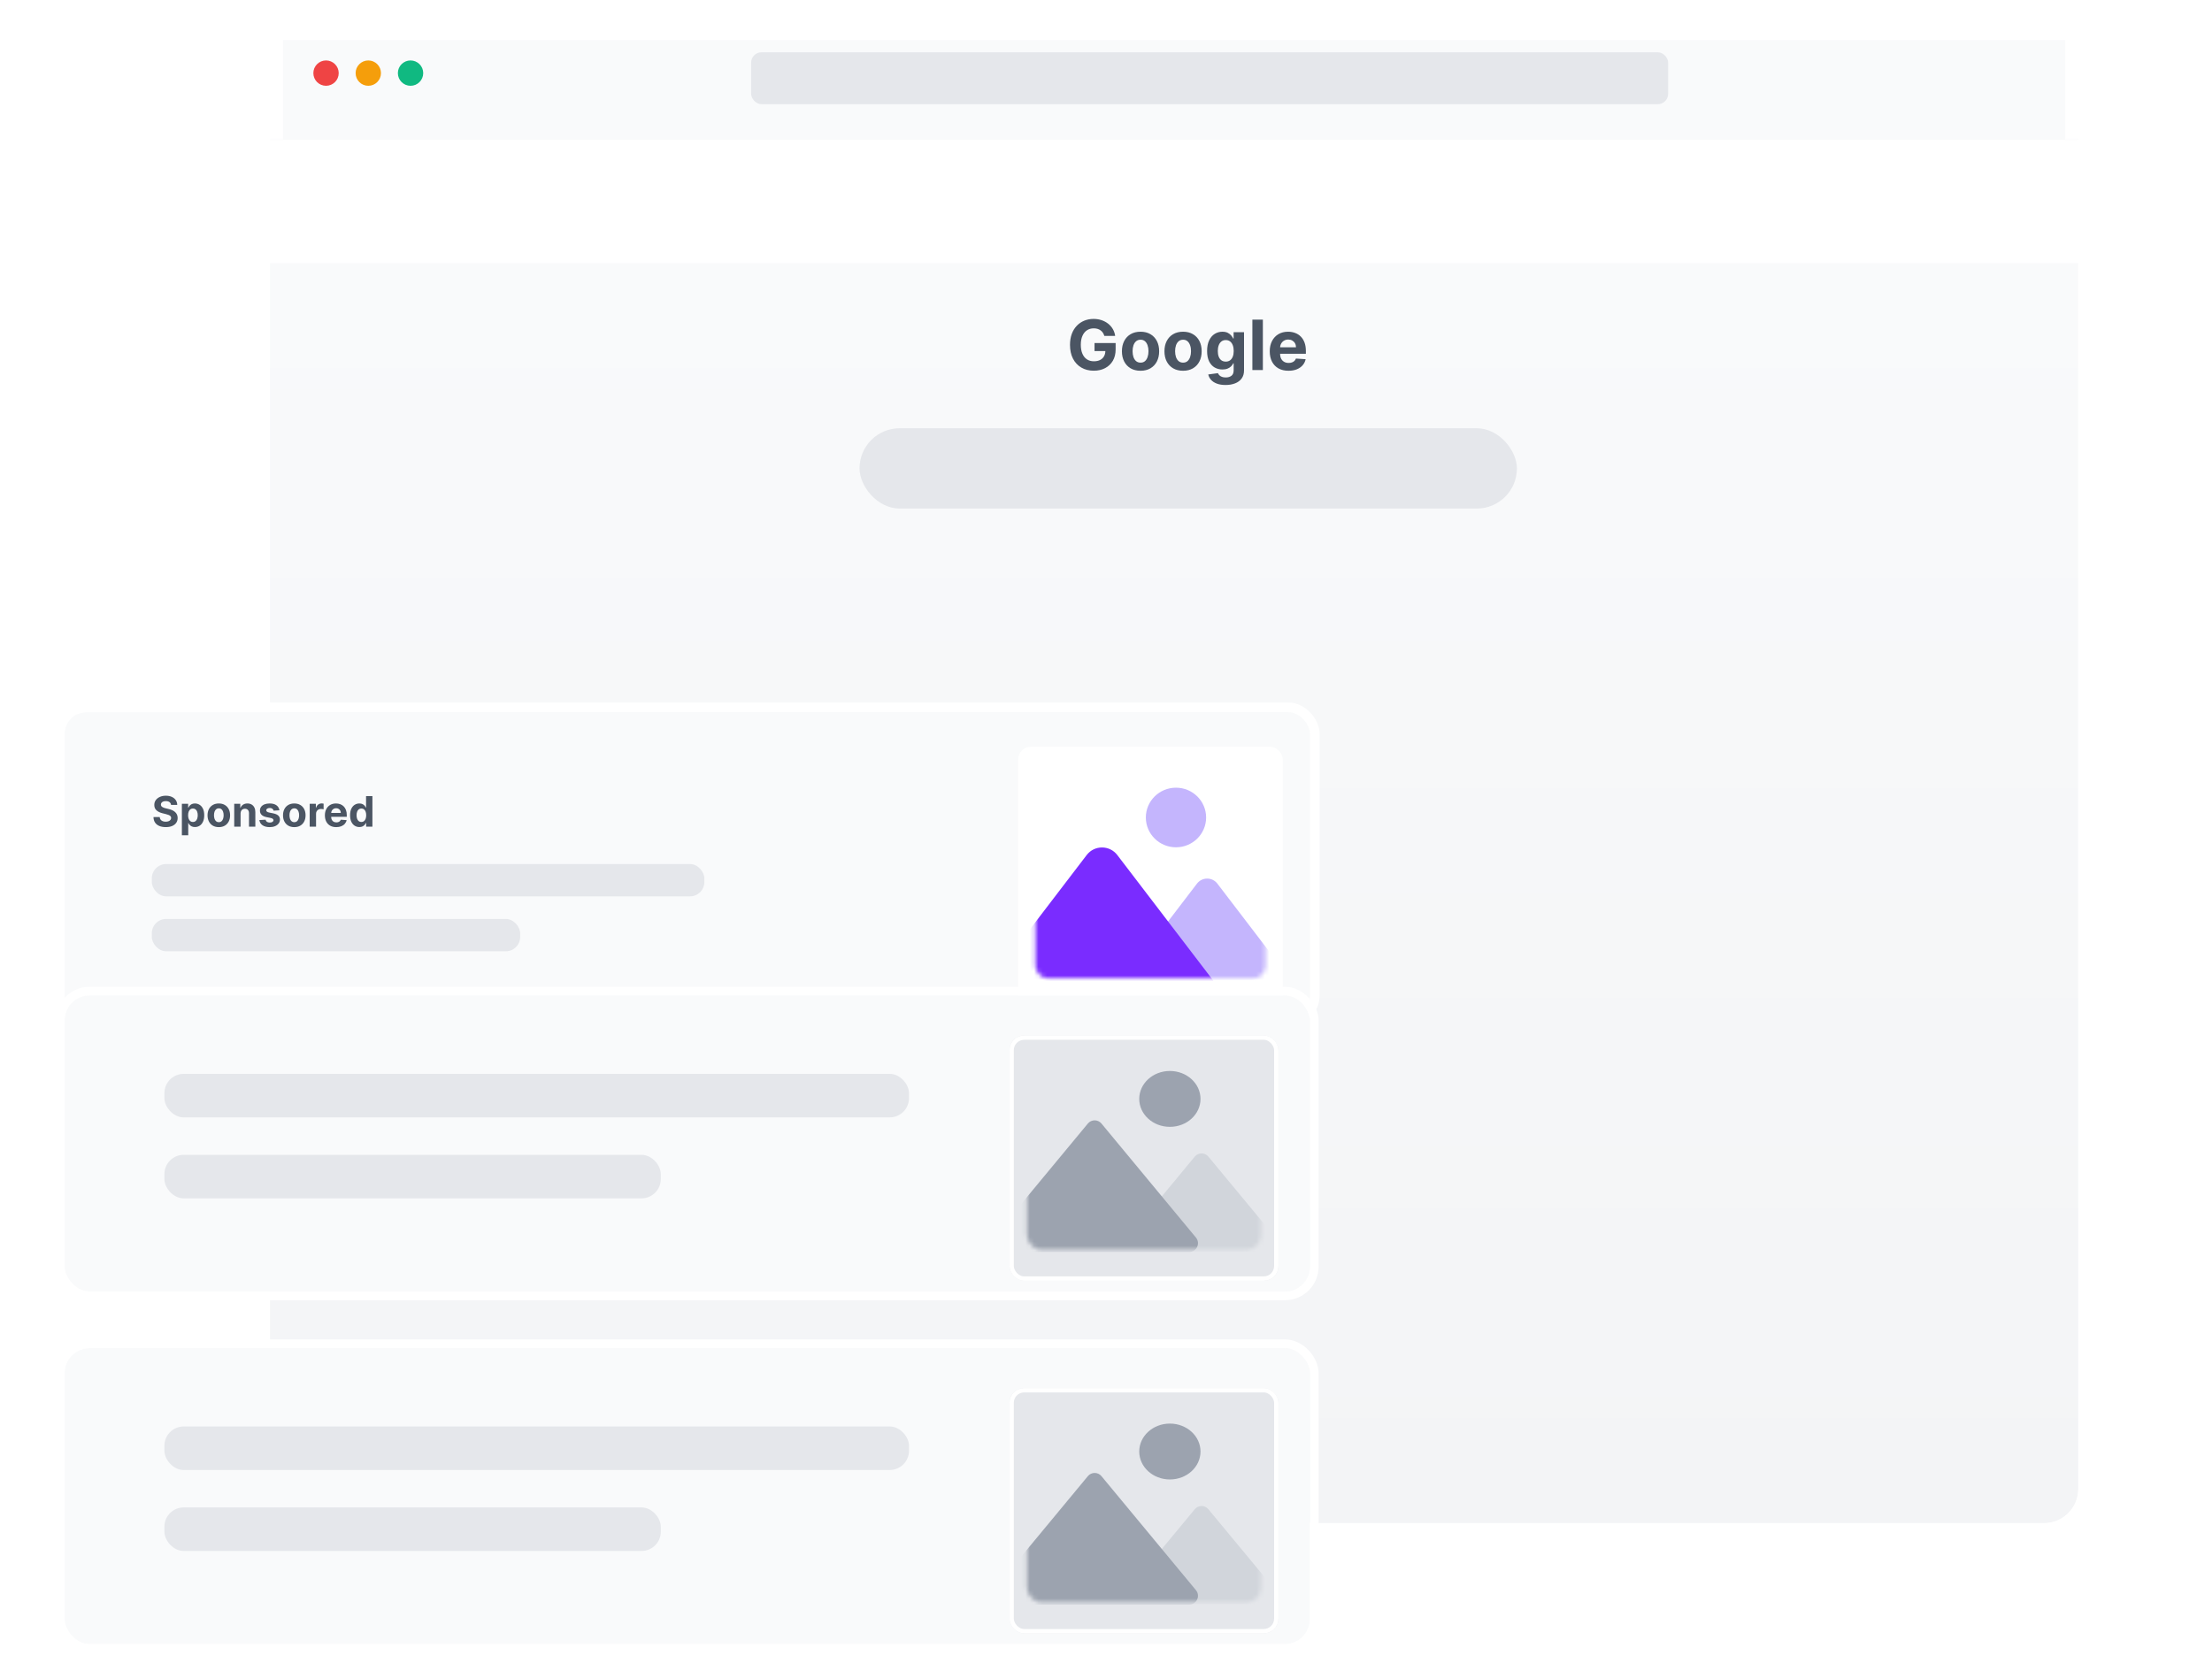 <svg viewBox="0 0 508 382" fill="none" xmlns="http://www.w3.org/2000/svg">
<g filter="url(#filter0_dd_2267_21696)">
<path d="M62 30.398H477.298V312.02C477.298 316.368 473.773 319.893 469.425 319.893H69.873C65.525 319.893 62 316.368 62 312.02V30.398Z" fill="url(#paint0_linear_2267_21696)"/>
<path d="M62 28.898H60.5V30.398V312.02C60.5 317.197 64.696 321.393 69.873 321.393H469.425C474.601 321.393 478.798 317.197 478.798 312.02V30.398V28.898H477.298H62Z" stroke="white" stroke-width="3"/>
</g>
<g filter="url(#filter1_d_2267_21696)">
<rect x="197.393" y="97.371" width="150.976" height="18.453" rx="9.227" fill="#E5E7EB"/>
</g>
<path d="M253.616 77.162C253.537 76.887 253.426 76.644 253.282 76.432C253.139 76.218 252.964 76.037 252.756 75.889C252.553 75.739 252.319 75.624 252.055 75.544C251.795 75.465 251.507 75.426 251.19 75.426C250.598 75.426 250.078 75.573 249.629 75.867C249.184 76.161 248.837 76.589 248.589 77.151C248.34 77.709 248.215 78.391 248.215 79.198C248.215 80.005 248.338 80.691 248.583 81.256C248.828 81.822 249.175 82.254 249.623 82.551C250.072 82.845 250.602 82.992 251.213 82.992C251.767 82.992 252.24 82.894 252.632 82.698C253.028 82.499 253.33 82.218 253.537 81.856C253.748 81.494 253.854 81.066 253.854 80.572L254.351 80.645H251.365V78.802H256.212V80.261C256.212 81.279 255.997 82.154 255.567 82.885C255.137 83.613 254.545 84.174 253.791 84.57C253.037 84.962 252.174 85.158 251.201 85.158C250.115 85.158 249.162 84.919 248.34 84.44C247.518 83.958 246.877 83.273 246.417 82.387C245.961 81.498 245.733 80.442 245.733 79.22C245.733 78.282 245.868 77.445 246.14 76.71C246.415 75.971 246.8 75.345 247.294 74.832C247.787 74.319 248.362 73.929 249.018 73.661C249.674 73.394 250.385 73.26 251.15 73.26C251.806 73.26 252.417 73.356 252.983 73.548C253.548 73.737 254.05 74.004 254.487 74.351C254.928 74.698 255.288 75.111 255.567 75.59C255.846 76.065 256.025 76.589 256.104 77.162H253.616ZM261.931 85.17C261.052 85.17 260.292 84.983 259.652 84.61C259.014 84.233 258.522 83.709 258.176 83.038C257.829 82.363 257.655 81.581 257.655 80.691C257.655 79.793 257.829 79.009 258.176 78.338C258.522 77.663 259.014 77.139 259.652 76.766C260.292 76.389 261.052 76.201 261.931 76.201C262.809 76.201 263.567 76.389 264.204 76.766C264.845 77.139 265.339 77.663 265.686 78.338C266.032 79.009 266.206 79.793 266.206 80.691C266.206 81.581 266.032 82.363 265.686 83.038C265.339 83.709 264.845 84.233 264.204 84.61C263.567 84.983 262.809 85.17 261.931 85.17ZM261.942 83.303C262.342 83.303 262.675 83.19 262.943 82.964C263.211 82.734 263.412 82.421 263.548 82.025C263.687 81.629 263.757 81.179 263.757 80.674C263.757 80.169 263.687 79.718 263.548 79.322C263.412 78.926 263.211 78.613 262.943 78.383C262.675 78.153 262.342 78.038 261.942 78.038C261.538 78.038 261.199 78.153 260.924 78.383C260.652 78.613 260.447 78.926 260.308 79.322C260.172 79.718 260.104 80.169 260.104 80.674C260.104 81.179 260.172 81.629 260.308 82.025C260.447 82.421 260.652 82.734 260.924 82.964C261.199 83.19 261.538 83.303 261.942 83.303ZM271.697 85.17C270.819 85.17 270.059 84.983 269.418 84.61C268.781 84.233 268.289 83.709 267.942 83.038C267.595 82.363 267.422 81.581 267.422 80.691C267.422 79.793 267.595 79.009 267.942 78.338C268.289 77.663 268.781 77.139 269.418 76.766C270.059 76.389 270.819 76.201 271.697 76.201C272.575 76.201 273.333 76.389 273.97 76.766C274.611 77.139 275.105 77.663 275.452 78.338C275.799 79.009 275.972 79.793 275.972 80.691C275.972 81.581 275.799 82.363 275.452 83.038C275.105 83.709 274.611 84.233 273.97 84.61C273.333 84.983 272.575 85.17 271.697 85.17ZM271.708 83.303C272.108 83.303 272.442 83.19 272.709 82.964C272.977 82.734 273.179 82.421 273.314 82.025C273.454 81.629 273.524 81.179 273.524 80.674C273.524 80.169 273.454 79.718 273.314 79.322C273.179 78.926 272.977 78.613 272.709 78.383C272.442 78.153 272.108 78.038 271.708 78.038C271.305 78.038 270.966 78.153 270.69 78.383C270.419 78.613 270.214 78.926 270.074 79.322C269.938 79.718 269.87 80.169 269.87 80.674C269.87 81.179 269.938 81.629 270.074 82.025C270.214 82.421 270.419 82.734 270.69 82.964C270.966 83.19 271.305 83.303 271.708 83.303ZM281.452 88.438C280.672 88.438 280.003 88.331 279.445 88.116C278.89 87.905 278.449 87.617 278.121 87.251C277.793 86.885 277.58 86.474 277.482 86.018L279.71 85.718C279.778 85.892 279.886 86.054 280.033 86.205C280.18 86.355 280.374 86.476 280.615 86.567C280.86 86.661 281.158 86.708 281.509 86.708C282.033 86.708 282.465 86.58 282.804 86.323C283.147 86.071 283.318 85.647 283.318 85.051V83.462H283.217C283.111 83.703 282.953 83.931 282.742 84.146C282.53 84.361 282.259 84.536 281.927 84.672C281.596 84.808 281.2 84.876 280.74 84.876C280.087 84.876 279.494 84.725 278.958 84.423C278.427 84.118 278.003 83.652 277.686 83.026C277.373 82.397 277.217 81.601 277.217 80.64C277.217 79.656 277.377 78.834 277.697 78.174C278.018 77.514 278.444 77.02 278.975 76.692C279.511 76.365 280.097 76.201 280.734 76.201C281.22 76.201 281.628 76.284 281.956 76.449C282.284 76.612 282.547 76.815 282.747 77.06C282.951 77.301 283.107 77.539 283.217 77.773H283.307V76.314H285.699V85.085C285.699 85.824 285.518 86.442 285.156 86.94C284.794 87.437 284.293 87.811 283.652 88.059C283.015 88.312 282.282 88.438 281.452 88.438ZM281.503 83.066C281.891 83.066 282.219 82.97 282.487 82.778C282.759 82.582 282.966 82.302 283.109 81.941C283.256 81.575 283.33 81.138 283.33 80.629C283.33 80.12 283.258 79.678 283.115 79.305C282.972 78.928 282.764 78.636 282.493 78.429C282.221 78.221 281.891 78.118 281.503 78.118C281.107 78.118 280.774 78.225 280.502 78.44C280.231 78.651 280.025 78.945 279.886 79.322C279.746 79.699 279.677 80.135 279.677 80.629C279.677 81.13 279.746 81.564 279.886 81.929C280.029 82.291 280.234 82.572 280.502 82.772C280.774 82.968 281.107 83.066 281.503 83.066ZM290.025 73.418V85H287.616V73.418H290.025ZM295.914 85.17C295.02 85.17 294.251 84.989 293.607 84.627C292.966 84.261 292.472 83.745 292.125 83.077C291.778 82.406 291.605 81.612 291.605 80.696C291.605 79.803 291.778 79.019 292.125 78.344C292.472 77.669 292.96 77.143 293.59 76.766C294.223 76.389 294.966 76.201 295.818 76.201C296.391 76.201 296.924 76.293 297.418 76.478C297.916 76.659 298.349 76.932 298.719 77.298C299.092 77.663 299.382 78.123 299.59 78.677C299.797 79.228 299.901 79.873 299.901 80.612V81.273H292.566V79.78H297.633C297.633 79.433 297.558 79.126 297.407 78.859C297.256 78.591 297.047 78.382 296.779 78.231C296.515 78.076 296.208 77.999 295.857 77.999C295.492 77.999 295.167 78.084 294.885 78.253C294.606 78.419 294.387 78.644 294.229 78.926C294.07 79.205 293.989 79.516 293.986 79.859V81.279C293.986 81.709 294.065 82.08 294.223 82.393C294.385 82.706 294.613 82.947 294.907 83.117C295.201 83.287 295.55 83.371 295.954 83.371C296.221 83.371 296.466 83.334 296.689 83.258C296.911 83.183 297.102 83.07 297.26 82.919C297.418 82.768 297.539 82.583 297.622 82.365L299.85 82.512C299.737 83.047 299.505 83.515 299.154 83.914C298.808 84.31 298.359 84.619 297.808 84.842C297.262 85.06 296.63 85.17 295.914 85.17Z" fill="#4B5563"/>
<g filter="url(#filter2_d_2267_21696)">
<mask id="path-5-outside-1_2267_21696" maskUnits="userSpaceOnUse" x="59" y="2" width="422" height="29" fill="black">
<rect fill="white" x="59" y="2" width="422" height="29"/>
<path d="M62 7.426C62 6.086 63.086 5 64.426 5H474.871C476.211 5 477.298 6.086 477.298 7.426V30.96H62V7.426Z"/>
</mask>
<path d="M62 7.426C62 6.086 63.086 5 64.426 5H474.871C476.211 5 477.298 6.086 477.298 7.426V30.96H62V7.426Z" fill="#F9FAFB"/>
<path d="M59 7.426C59 4.429 61.429 2 64.426 2H474.871C477.868 2 480.298 4.429 480.298 7.426L474.298 8H65L59 7.426ZM477.298 30.96H62H477.298ZM59 30.96V7.426C59 4.429 61.429 2 64.426 2L65 8V30.96H59ZM474.871 2C477.868 2 480.298 4.429 480.298 7.426V30.96H474.298V8L474.871 2Z" fill="white" mask="url(#path-5-outside-1_2267_21696)"/>
</g>
<circle cx="74.876" cy="16.796" r="2.911" fill="#EF4444"/>
<circle cx="84.581" cy="16.796" r="2.911" fill="#F59E0B"/>
<circle cx="94.285" cy="16.796" r="2.911" fill="#10B981"/>
<rect x="172.502" y="12.01" width="210.601" height="11.921" rx="2.384" fill="#E5E7EB"/>
<g filter="url(#filter3_dd_2267_21696)">
<rect x="14.83" y="145" width="286" height="70.029" rx="4.961" fill="#F9FAFB"/>
<rect x="34.866" y="179.877" width="126.892" height="7.421" rx="3.285" fill="#E5E7EB"/>
<rect x="34.866" y="192.492" width="84.594" height="7.421" rx="3.285" fill="#E5E7EB"/>
<path d="M39.282 166.296C39.255 166.02 39.137 165.805 38.929 165.652C38.721 165.499 38.439 165.422 38.083 165.422C37.841 165.422 37.636 165.457 37.47 165.525C37.303 165.591 37.175 165.684 37.086 165.803C36.999 165.921 36.956 166.056 36.956 166.207C36.951 166.332 36.978 166.442 37.035 166.536C37.094 166.629 37.175 166.71 37.278 166.779C37.381 166.845 37.499 166.903 37.634 166.954C37.769 167.002 37.913 167.043 38.066 167.077L38.696 167.228C39.002 167.296 39.283 167.388 39.539 167.502C39.795 167.616 40.016 167.756 40.203 167.923C40.391 168.09 40.536 168.286 40.639 168.512C40.743 168.738 40.797 168.998 40.8 169.29C40.797 169.719 40.688 170.092 40.471 170.407C40.256 170.72 39.945 170.963 39.539 171.136C39.135 171.308 38.647 171.393 38.076 171.393C37.51 171.393 37.016 171.307 36.596 171.133C36.178 170.959 35.852 170.702 35.616 170.362C35.383 170.02 35.261 169.596 35.25 169.091H36.685C36.701 169.326 36.769 169.523 36.887 169.68C37.008 169.836 37.169 169.953 37.37 170.033C37.574 170.111 37.803 170.15 38.059 170.15C38.31 170.15 38.528 170.113 38.713 170.04C38.901 169.967 39.045 169.865 39.148 169.735C39.251 169.605 39.303 169.455 39.303 169.286C39.303 169.129 39.256 168.996 39.162 168.889C39.071 168.782 38.936 168.69 38.758 168.615C38.582 168.54 38.366 168.471 38.11 168.41L37.346 168.218C36.755 168.074 36.288 167.849 35.945 167.543C35.603 167.237 35.433 166.825 35.435 166.306C35.433 165.881 35.546 165.51 35.774 165.193C36.005 164.875 36.321 164.628 36.723 164.449C37.125 164.271 37.582 164.182 38.093 164.182C38.614 164.182 39.068 164.271 39.457 164.449C39.847 164.628 40.151 164.875 40.368 165.193C40.585 165.51 40.697 165.878 40.704 166.296H39.282ZM41.77 173.267V166.032H43.209V166.916H43.274C43.338 166.774 43.43 166.63 43.551 166.484C43.675 166.336 43.834 166.213 44.031 166.114C44.23 166.014 44.476 165.964 44.771 165.964C45.154 165.964 45.508 166.064 45.833 166.265C46.157 166.464 46.416 166.764 46.61 167.166C46.804 167.566 46.901 168.067 46.901 168.67C46.901 169.257 46.807 169.752 46.617 170.157C46.43 170.559 46.174 170.863 45.85 171.071C45.528 171.277 45.167 171.38 44.767 171.38C44.484 171.38 44.243 171.333 44.044 171.239C43.848 171.145 43.687 171.028 43.562 170.886C43.436 170.742 43.34 170.597 43.274 170.451H43.229V173.267H41.77ZM43.198 168.663C43.198 168.976 43.242 169.249 43.328 169.482C43.415 169.715 43.541 169.896 43.705 170.026C43.87 170.154 44.07 170.218 44.305 170.218C44.542 170.218 44.743 170.153 44.908 170.023C45.072 169.891 45.197 169.708 45.281 169.475C45.368 169.24 45.411 168.969 45.411 168.663C45.411 168.359 45.369 168.092 45.285 167.861C45.2 167.631 45.076 167.45 44.911 167.32C44.747 167.19 44.545 167.125 44.305 167.125C44.067 167.125 43.866 167.188 43.702 167.313C43.54 167.439 43.415 167.617 43.328 167.848C43.242 168.078 43.198 168.35 43.198 168.663ZM50.252 171.397C49.72 171.397 49.26 171.284 48.871 171.058C48.485 170.829 48.187 170.512 47.977 170.105C47.767 169.696 47.662 169.223 47.662 168.684C47.662 168.14 47.767 167.665 47.977 167.258C48.187 166.85 48.485 166.532 48.871 166.306C49.26 166.078 49.72 165.964 50.252 165.964C50.784 165.964 51.243 166.078 51.629 166.306C52.017 166.532 52.316 166.85 52.526 167.258C52.737 167.665 52.842 168.14 52.842 168.684C52.842 169.223 52.737 169.696 52.526 170.105C52.316 170.512 52.017 170.829 51.629 171.058C51.243 171.284 50.784 171.397 50.252 171.397ZM50.259 170.266C50.501 170.266 50.703 170.198 50.865 170.061C51.027 169.921 51.149 169.732 51.232 169.492C51.316 169.252 51.358 168.979 51.358 168.673C51.358 168.367 51.316 168.094 51.232 167.855C51.149 167.615 51.027 167.425 50.865 167.286C50.703 167.147 50.501 167.077 50.259 167.077C50.014 167.077 49.809 167.147 49.642 167.286C49.478 167.425 49.353 167.615 49.269 167.855C49.186 168.094 49.145 168.367 49.145 168.673C49.145 168.979 49.186 169.252 49.269 169.492C49.353 169.732 49.478 169.921 49.642 170.061C49.809 170.198 50.014 170.266 50.259 170.266ZM55.25 168.252V171.294H53.791V166.032H55.181V166.96H55.243C55.359 166.654 55.555 166.412 55.829 166.234C56.103 166.054 56.435 165.964 56.826 165.964C57.191 165.964 57.51 166.044 57.782 166.203C58.053 166.363 58.264 166.592 58.415 166.889C58.566 167.183 58.641 167.535 58.641 167.944V171.294H57.182V168.204C57.184 167.882 57.102 167.631 56.935 167.45C56.769 167.268 56.539 167.176 56.247 167.176C56.05 167.176 55.877 167.219 55.726 167.303C55.578 167.388 55.461 167.511 55.377 167.673C55.294 167.833 55.252 168.026 55.25 168.252ZM64.169 167.533L62.834 167.615C62.811 167.501 62.762 167.398 62.686 167.306C62.611 167.213 62.511 167.139 62.388 167.084C62.267 167.027 62.122 166.998 61.953 166.998C61.727 166.998 61.536 167.046 61.381 167.142C61.226 167.236 61.148 167.361 61.148 167.519C61.148 167.644 61.198 167.751 61.299 167.837C61.399 167.924 61.572 167.994 61.816 168.046L62.768 168.238C63.28 168.343 63.661 168.512 63.913 168.745C64.164 168.978 64.289 169.284 64.289 169.663C64.289 170.008 64.188 170.311 63.984 170.571C63.784 170.831 63.507 171.035 63.156 171.181C62.806 171.325 62.403 171.397 61.946 171.397C61.25 171.397 60.695 171.252 60.281 170.962C59.87 170.669 59.629 170.272 59.559 169.77L60.994 169.694C61.037 169.907 61.142 170.069 61.309 170.181C61.476 170.29 61.689 170.345 61.95 170.345C62.206 170.345 62.411 170.296 62.566 170.198C62.724 170.097 62.804 169.968 62.806 169.811C62.804 169.678 62.748 169.57 62.638 169.485C62.529 169.398 62.36 169.332 62.131 169.286L61.22 169.105C60.706 169.002 60.324 168.824 60.072 168.571C59.824 168.317 59.699 167.994 59.699 167.601C59.699 167.263 59.79 166.972 59.973 166.728C60.158 166.483 60.417 166.295 60.751 166.162C61.086 166.03 61.479 165.964 61.929 165.964C62.594 165.964 63.117 166.104 63.498 166.385C63.882 166.666 64.106 167.048 64.169 167.533ZM67.586 171.397C67.054 171.397 66.594 171.284 66.205 171.058C65.819 170.829 65.521 170.512 65.311 170.105C65.101 169.696 64.996 169.223 64.996 168.684C64.996 168.14 65.101 167.665 65.311 167.258C65.521 166.85 65.819 166.532 66.205 166.306C66.594 166.078 67.054 165.964 67.586 165.964C68.118 165.964 68.577 166.078 68.963 166.306C69.351 166.532 69.65 166.85 69.86 167.258C70.07 167.665 70.176 168.14 70.176 168.684C70.176 169.223 70.07 169.696 69.86 170.105C69.65 170.512 69.351 170.829 68.963 171.058C68.577 171.284 68.118 171.397 67.586 171.397ZM67.593 170.266C67.835 170.266 68.037 170.198 68.199 170.061C68.361 169.921 68.483 169.732 68.566 169.492C68.65 169.252 68.692 168.979 68.692 168.673C68.692 168.367 68.65 168.094 68.566 167.855C68.483 167.615 68.361 167.425 68.199 167.286C68.037 167.147 67.835 167.077 67.593 167.077C67.348 167.077 67.143 167.147 66.976 167.286C66.812 167.425 66.687 167.615 66.603 167.855C66.52 168.094 66.479 168.367 66.479 168.673C66.479 168.979 66.52 169.252 66.603 169.492C66.687 169.732 66.812 169.921 66.976 170.061C67.143 170.198 67.348 170.266 67.593 170.266ZM71.124 171.294V166.032H72.539V166.95H72.594C72.69 166.624 72.851 166.377 73.077 166.21C73.303 166.041 73.564 165.957 73.858 165.957C73.931 165.957 74.01 165.961 74.095 165.97C74.179 165.98 74.253 165.992 74.317 166.008V167.303C74.249 167.282 74.154 167.264 74.033 167.248C73.912 167.232 73.801 167.224 73.701 167.224C73.486 167.224 73.294 167.271 73.125 167.365C72.958 167.456 72.826 167.584 72.728 167.748C72.632 167.913 72.584 168.102 72.584 168.317V171.294H71.124ZM77.225 171.397C76.683 171.397 76.218 171.287 75.827 171.068C75.439 170.846 75.14 170.533 74.93 170.129C74.719 169.723 74.614 169.242 74.614 168.687C74.614 168.146 74.719 167.671 74.93 167.262C75.14 166.853 75.436 166.535 75.817 166.306C76.201 166.078 76.65 165.964 77.167 165.964C77.514 165.964 77.837 166.02 78.136 166.131C78.438 166.241 78.7 166.407 78.924 166.628C79.15 166.85 79.326 167.128 79.451 167.464C79.577 167.797 79.64 168.188 79.64 168.636V169.036H75.197V168.132H78.266C78.266 167.922 78.221 167.736 78.129 167.574C78.038 167.412 77.911 167.285 77.749 167.193C77.589 167.1 77.403 167.053 77.191 167.053C76.969 167.053 76.773 167.104 76.601 167.207C76.432 167.308 76.3 167.443 76.204 167.615C76.108 167.784 76.059 167.972 76.057 168.18V169.04C76.057 169.3 76.105 169.525 76.201 169.715C76.299 169.904 76.437 170.05 76.615 170.153C76.793 170.256 77.004 170.307 77.249 170.307C77.411 170.307 77.559 170.285 77.694 170.239C77.829 170.193 77.944 170.125 78.04 170.033C78.136 169.942 78.209 169.83 78.259 169.698L79.609 169.787C79.541 170.111 79.4 170.394 79.188 170.636C78.978 170.876 78.706 171.063 78.372 171.198C78.041 171.33 77.659 171.397 77.225 171.397ZM82.531 171.38C82.132 171.38 81.769 171.277 81.445 171.071C81.123 170.863 80.868 170.559 80.678 170.157C80.491 169.752 80.397 169.257 80.397 168.67C80.397 168.067 80.494 167.566 80.688 167.166C80.882 166.764 81.14 166.464 81.462 166.265C81.787 166.064 82.142 165.964 82.528 165.964C82.822 165.964 83.068 166.014 83.264 166.114C83.463 166.213 83.623 166.336 83.744 166.484C83.867 166.63 83.961 166.774 84.025 166.916H84.069V164.278H85.525V171.294H84.087V170.451H84.025C83.956 170.597 83.859 170.742 83.734 170.886C83.61 171.028 83.449 171.145 83.251 171.239C83.054 171.333 82.814 171.38 82.531 171.38ZM82.994 170.218C83.229 170.218 83.428 170.154 83.59 170.026C83.754 169.896 83.88 169.715 83.967 169.482C84.056 169.249 84.1 168.976 84.1 168.663C84.1 168.35 84.057 168.078 83.97 167.848C83.883 167.617 83.758 167.439 83.593 167.313C83.429 167.188 83.229 167.125 82.994 167.125C82.754 167.125 82.552 167.19 82.387 167.32C82.223 167.45 82.098 167.631 82.014 167.861C81.929 168.092 81.887 168.359 81.887 168.663C81.887 168.969 81.929 169.24 82.014 169.475C82.101 169.708 82.225 169.891 82.387 170.023C82.552 170.153 82.754 170.218 82.994 170.218Z" fill="#4B5563"/>
<g filter="url(#filter4_dd_2267_21696)">
<rect x="233.83" y="149.961" width="60.775" height="60.106" rx="2.923" fill="white"/>
</g>
<mask id="mask0_2267_21696" style="mask-type:alpha" maskUnits="userSpaceOnUse" x="237" y="153" width="54" height="54">
<rect x="237.775" y="153.862" width="52.885" height="52.304" rx="2.923" fill="white"/>
</mask>
<g mask="url(#mask0_2267_21696)">
<path d="M274.89 184.378C276.071 182.832 278.398 182.832 279.578 184.378L292.914 201.831C294.397 203.773 293.013 206.572 290.569 206.572H263.899C261.456 206.572 260.072 203.773 261.555 201.831L274.89 184.378Z" fill="#C4B5FD"/>
<path d="M249.564 177.81C251.335 175.492 254.825 175.492 256.596 177.81L278.665 206.695H236.444C232.78 206.695 230.703 202.496 232.928 199.584L249.564 177.81Z" fill="#7A2CFF"/>
<ellipse cx="270.071" cy="169.185" rx="6.922" ry="6.846" fill="#C4B5FD"/>
</g>
<rect x="13.717" y="143.887" width="288.226" height="72.255" rx="6.074" stroke="white" stroke-width="2.226"/>
</g>
<g filter="url(#filter5_dd_2267_21696)">
<rect x="14.83" y="227" width="286" height="68" rx="5.732" fill="#F9FAFB"/>
<rect x="37.758" y="245" width="171" height="10" rx="4.427" fill="#E5E7EB"/>
<rect x="37.758" y="263.598" width="114" height="10" rx="4.427" fill="#E5E7EB"/>
<g filter="url(#filter6_dd_2267_21696)">
<rect x="231.83" y="232.732" width="61.775" height="56.35" rx="3.377" fill="#E5E7EB"/>
<rect x="232.33" y="233.232" width="60.775" height="55.35" rx="2.877" stroke="white"/>
</g>
<mask id="mask1_2267_21696" style="mask-type:alpha" maskUnits="userSpaceOnUse" x="235" y="236" width="55" height="50">
<rect x="235.84" y="236.39" width="53.755" height="49.035" rx="3.377" fill="white"/>
</mask>
<g mask="url(#mask1_2267_21696)">
<path d="M274.389 264.005C275.199 263.027 276.699 263.027 277.509 264.005L292.819 282.486C293.913 283.807 292.974 285.805 291.259 285.805H260.639C258.924 285.805 257.985 283.807 259.079 282.486L274.389 264.005Z" fill="#D1D5DB"/>
<path d="M249.836 256.409C250.647 255.431 252.147 255.431 252.957 256.409L274.654 282.601C275.748 283.922 274.809 285.92 273.094 285.92H229.7C227.985 285.92 227.045 283.922 228.139 282.601L249.836 256.409Z" fill="#9CA3AF"/>
<ellipse cx="268.668" cy="250.754" rx="7.036" ry="6.418" fill="#9CA3AF"/>
</g>
<rect x="13.83" y="226" width="288" height="70" rx="6.732" stroke="white" stroke-width="2"/>
</g>
<g filter="url(#filter7_dd_2267_21696)">
<rect x="14.83" y="308" width="286" height="68" rx="5.732" fill="#F9FAFB"/>
<rect x="37.758" y="326" width="171" height="10" rx="4.427" fill="#E5E7EB"/>
<rect x="37.758" y="344.598" width="114" height="10" rx="4.427" fill="#E5E7EB"/>
<g filter="url(#filter8_dd_2267_21696)">
<rect x="231.83" y="313.732" width="61.775" height="56.35" rx="3.377" fill="#E5E7EB"/>
<rect x="232.33" y="314.232" width="60.775" height="55.35" rx="2.877" stroke="white"/>
</g>
<mask id="mask2_2267_21696" style="mask-type:alpha" maskUnits="userSpaceOnUse" x="235" y="317" width="55" height="50">
<rect x="235.84" y="317.39" width="53.755" height="49.035" rx="3.377" fill="white"/>
</mask>
<g mask="url(#mask2_2267_21696)">
<path d="M274.389 345.005C275.199 344.027 276.699 344.027 277.509 345.005L292.819 363.486C293.913 364.807 292.974 366.805 291.259 366.805H260.639C258.924 366.805 257.985 364.807 259.079 363.486L274.389 345.005Z" fill="#D1D5DB"/>
<path d="M249.836 337.409C250.647 336.431 252.147 336.431 252.957 337.409L274.654 363.601C275.748 364.922 274.809 366.92 273.094 366.92H229.7C227.985 366.92 227.045 364.922 228.139 363.601L249.836 337.409Z" fill="#9CA3AF"/>
<ellipse cx="268.668" cy="331.754" rx="7.036" ry="6.418" fill="#9CA3AF"/>
</g>
<rect x="13.83" y="307" width="288" height="70" rx="6.732" stroke="white" stroke-width="2"/>
</g>
<defs>
<filter id="filter0_dd_2267_21696" x="32" y="20.398" width="475.298" height="349.495" filterUnits="userSpaceOnUse" color-interpolation-filters="sRGB">
<feFlood flood-opacity="0" result="BackgroundImageFix"/>
<feColorMatrix in="SourceAlpha" type="matrix" values="0 0 0 0 0 0 0 0 0 0 0 0 0 0 0 0 0 0 127 0" result="hardAlpha"/>
<feMorphology radius="5" operator="erode" in="SourceAlpha" result="effect1_dropShadow_2267_21696"/>
<feOffset dy="10"/>
<feGaussianBlur stdDeviation="8"/>
<feColorMatrix type="matrix" values="0 0 0 0 0 0 0 0 0 0 0 0 0 0 0 0 0 0 0.04 0"/>
<feBlend mode="normal" in2="BackgroundImageFix" result="effect1_dropShadow_2267_21696"/>
<feColorMatrix in="SourceAlpha" type="matrix" values="0 0 0 0 0 0 0 0 0 0 0 0 0 0 0 0 0 0 127 0" result="hardAlpha"/>
<feMorphology radius="5" operator="erode" in="SourceAlpha" result="effect2_dropShadow_2267_21696"/>
<feOffset dy="20"/>
<feGaussianBlur stdDeviation="16"/>
<feColorMatrix type="matrix" values="0 0 0 0 0 0 0 0 0 0 0 0 0 0 0 0 0 0 0.1 0"/>
<feBlend mode="normal" in2="effect1_dropShadow_2267_21696" result="effect2_dropShadow_2267_21696"/>
<feBlend mode="normal" in="SourceGraphic" in2="effect2_dropShadow_2267_21696" result="shape"/>
</filter>
<filter id="filter1_d_2267_21696" x="195.393" y="96.371" width="154.977" height="22.454" filterUnits="userSpaceOnUse" color-interpolation-filters="sRGB">
<feFlood flood-opacity="0" result="BackgroundImageFix"/>
<feColorMatrix in="SourceAlpha" type="matrix" values="0 0 0 0 0 0 0 0 0 0 0 0 0 0 0 0 0 0 127 0" result="hardAlpha"/>
<feOffset dy="1"/>
<feGaussianBlur stdDeviation="1"/>
<feColorMatrix type="matrix" values="0 0 0 0 0 0 0 0 0 0 0 0 0 0 0 0 0 0 0.05 0"/>
<feBlend mode="normal" in2="BackgroundImageFix" result="effect1_dropShadow_2267_21696"/>
<feBlend mode="normal" in="SourceGraphic" in2="effect1_dropShadow_2267_21696" result="shape"/>
</filter>
<filter id="filter2_d_2267_21696" x="56.616" y="0.808" width="426.066" height="33.728" filterUnits="userSpaceOnUse" color-interpolation-filters="sRGB">
<feFlood flood-opacity="0" result="BackgroundImageFix"/>
<feColorMatrix in="SourceAlpha" type="matrix" values="0 0 0 0 0 0 0 0 0 0 0 0 0 0 0 0 0 0 127 0" result="hardAlpha"/>
<feOffset dy="1.192"/>
<feGaussianBlur stdDeviation="1.192"/>
<feColorMatrix type="matrix" values="0 0 0 0 0 0 0 0 0 0 0 0 0 0 0 0 0 0 0.05 0"/>
<feBlend mode="normal" in2="BackgroundImageFix" result="effect1_dropShadow_2267_21696"/>
<feBlend mode="normal" in="SourceGraphic" in2="effect1_dropShadow_2267_21696" result="shape"/>
</filter>
<filter id="filter3_dd_2267_21696" x="0.201" y="142.774" width="315.259" height="99.287" filterUnits="userSpaceOnUse" color-interpolation-filters="sRGB">
<feFlood flood-opacity="0" result="BackgroundImageFix"/>
<feColorMatrix in="SourceAlpha" type="matrix" values="0 0 0 0 0 0 0 0 0 0 0 0 0 0 0 0 0 0 127 0" result="hardAlpha"/>
<feMorphology radius="3.101" operator="erode" in="SourceAlpha" result="effect1_dropShadow_2267_21696"/>
<feOffset dy="6.202"/>
<feGaussianBlur stdDeviation="3.101"/>
<feColorMatrix type="matrix" values="0 0 0 0 0 0 0 0 0 0 0 0 0 0 0 0 0 0 0.04 0"/>
<feBlend mode="normal" in2="BackgroundImageFix" result="effect1_dropShadow_2267_21696"/>
<feColorMatrix in="SourceAlpha" type="matrix" values="0 0 0 0 0 0 0 0 0 0 0 0 0 0 0 0 0 0 127 0" result="hardAlpha"/>
<feMorphology radius="3.101" operator="erode" in="SourceAlpha" result="effect2_dropShadow_2267_21696"/>
<feOffset dy="12.403"/>
<feGaussianBlur stdDeviation="7.752"/>
<feColorMatrix type="matrix" values="0 0 0 0 0.655 0 0 0 0 0.545 0 0 0 0 0.98 0 0 0 0.1 0"/>
<feBlend mode="normal" in2="effect1_dropShadow_2267_21696" result="effect2_dropShadow_2267_21696"/>
<feBlend mode="normal" in="SourceGraphic" in2="effect2_dropShadow_2267_21696" result="shape"/>
</filter>
<filter id="filter4_dd_2267_21696" x="231.346" y="149.465" width="65.743" height="65.075" filterUnits="userSpaceOnUse" color-interpolation-filters="sRGB">
<feFlood flood-opacity="0" result="BackgroundImageFix"/>
<feColorMatrix in="SourceAlpha" type="matrix" values="0 0 0 0 0 0 0 0 0 0 0 0 0 0 0 0 0 0 127 0" result="hardAlpha"/>
<feMorphology radius="0.497" operator="erode" in="SourceAlpha" result="effect1_dropShadow_2267_21696"/>
<feOffset dy="0.994"/>
<feGaussianBlur stdDeviation="0.994"/>
<feColorMatrix type="matrix" values="0 0 0 0 0 0 0 0 0 0 0 0 0 0 0 0 0 0 0.06 0"/>
<feBlend mode="normal" in2="BackgroundImageFix" result="effect1_dropShadow_2267_21696"/>
<feColorMatrix in="SourceAlpha" type="matrix" values="0 0 0 0 0 0 0 0 0 0 0 0 0 0 0 0 0 0 127 0" result="hardAlpha"/>
<feMorphology radius="0.497" operator="erode" in="SourceAlpha" result="effect2_dropShadow_2267_21696"/>
<feOffset dy="1.987"/>
<feGaussianBlur stdDeviation="1.491"/>
<feColorMatrix type="matrix" values="0 0 0 0 0 0 0 0 0 0 0 0 0 0 0 0 0 0 0.1 0"/>
<feBlend mode="normal" in2="effect1_dropShadow_2267_21696" result="effect2_dropShadow_2267_21696"/>
<feBlend mode="normal" in="SourceGraphic" in2="effect2_dropShadow_2267_21696" result="shape"/>
</filter>
<filter id="filter5_dd_2267_21696" x="10.307" y="223.318" width="295.045" height="77.045" filterUnits="userSpaceOnUse" color-interpolation-filters="sRGB">
<feFlood flood-opacity="0" result="BackgroundImageFix"/>
<feColorMatrix in="SourceAlpha" type="matrix" values="0 0 0 0 0 0 0 0 0 0 0 0 0 0 0 0 0 0 127 0" result="hardAlpha"/>
<feOffset dy="0.841"/>
<feGaussianBlur stdDeviation="0.841"/>
<feColorMatrix type="matrix" values="0 0 0 0 0 0 0 0 0 0 0 0 0 0 0 0 0 0 0.06 0"/>
<feBlend mode="normal" in2="BackgroundImageFix" result="effect1_dropShadow_2267_21696"/>
<feColorMatrix in="SourceAlpha" type="matrix" values="0 0 0 0 0 0 0 0 0 0 0 0 0 0 0 0 0 0 127 0" result="hardAlpha"/>
<feOffset dy="0.841"/>
<feGaussianBlur stdDeviation="1.261"/>
<feColorMatrix type="matrix" values="0 0 0 0 0 0 0 0 0 0 0 0 0 0 0 0 0 0 0.1 0"/>
<feBlend mode="normal" in2="effect1_dropShadow_2267_21696" result="effect2_dropShadow_2267_21696"/>
<feBlend mode="normal" in="SourceGraphic" in2="effect2_dropShadow_2267_21696" result="shape"/>
</filter>
<filter id="filter6_dd_2267_21696" x="228.96" y="232.158" width="67.515" height="62.091" filterUnits="userSpaceOnUse" color-interpolation-filters="sRGB">
<feFlood flood-opacity="0" result="BackgroundImageFix"/>
<feColorMatrix in="SourceAlpha" type="matrix" values="0 0 0 0 0 0 0 0 0 0 0 0 0 0 0 0 0 0 127 0" result="hardAlpha"/>
<feMorphology radius="0.574" operator="erode" in="SourceAlpha" result="effect1_dropShadow_2267_21696"/>
<feOffset dy="1.148"/>
<feGaussianBlur stdDeviation="1.148"/>
<feColorMatrix type="matrix" values="0 0 0 0 0 0 0 0 0 0 0 0 0 0 0 0 0 0 0.06 0"/>
<feBlend mode="normal" in2="BackgroundImageFix" result="effect1_dropShadow_2267_21696"/>
<feColorMatrix in="SourceAlpha" type="matrix" values="0 0 0 0 0 0 0 0 0 0 0 0 0 0 0 0 0 0 127 0" result="hardAlpha"/>
<feMorphology radius="0.574" operator="erode" in="SourceAlpha" result="effect2_dropShadow_2267_21696"/>
<feOffset dy="2.296"/>
<feGaussianBlur stdDeviation="1.722"/>
<feColorMatrix type="matrix" values="0 0 0 0 0 0 0 0 0 0 0 0 0 0 0 0 0 0 0.1 0"/>
<feBlend mode="normal" in2="effect1_dropShadow_2267_21696" result="effect2_dropShadow_2267_21696"/>
<feBlend mode="normal" in="SourceGraphic" in2="effect2_dropShadow_2267_21696" result="shape"/>
</filter>
<filter id="filter7_dd_2267_21696" x="10.307" y="304.318" width="295.045" height="77.045" filterUnits="userSpaceOnUse" color-interpolation-filters="sRGB">
<feFlood flood-opacity="0" result="BackgroundImageFix"/>
<feColorMatrix in="SourceAlpha" type="matrix" values="0 0 0 0 0 0 0 0 0 0 0 0 0 0 0 0 0 0 127 0" result="hardAlpha"/>
<feOffset dy="0.841"/>
<feGaussianBlur stdDeviation="0.841"/>
<feColorMatrix type="matrix" values="0 0 0 0 0 0 0 0 0 0 0 0 0 0 0 0 0 0 0.06 0"/>
<feBlend mode="normal" in2="BackgroundImageFix" result="effect1_dropShadow_2267_21696"/>
<feColorMatrix in="SourceAlpha" type="matrix" values="0 0 0 0 0 0 0 0 0 0 0 0 0 0 0 0 0 0 127 0" result="hardAlpha"/>
<feOffset dy="0.841"/>
<feGaussianBlur stdDeviation="1.261"/>
<feColorMatrix type="matrix" values="0 0 0 0 0 0 0 0 0 0 0 0 0 0 0 0 0 0 0.1 0"/>
<feBlend mode="normal" in2="effect1_dropShadow_2267_21696" result="effect2_dropShadow_2267_21696"/>
<feBlend mode="normal" in="SourceGraphic" in2="effect2_dropShadow_2267_21696" result="shape"/>
</filter>
<filter id="filter8_dd_2267_21696" x="228.96" y="313.158" width="67.515" height="62.091" filterUnits="userSpaceOnUse" color-interpolation-filters="sRGB">
<feFlood flood-opacity="0" result="BackgroundImageFix"/>
<feColorMatrix in="SourceAlpha" type="matrix" values="0 0 0 0 0 0 0 0 0 0 0 0 0 0 0 0 0 0 127 0" result="hardAlpha"/>
<feMorphology radius="0.574" operator="erode" in="SourceAlpha" result="effect1_dropShadow_2267_21696"/>
<feOffset dy="1.148"/>
<feGaussianBlur stdDeviation="1.148"/>
<feColorMatrix type="matrix" values="0 0 0 0 0 0 0 0 0 0 0 0 0 0 0 0 0 0 0.06 0"/>
<feBlend mode="normal" in2="BackgroundImageFix" result="effect1_dropShadow_2267_21696"/>
<feColorMatrix in="SourceAlpha" type="matrix" values="0 0 0 0 0 0 0 0 0 0 0 0 0 0 0 0 0 0 127 0" result="hardAlpha"/>
<feMorphology radius="0.574" operator="erode" in="SourceAlpha" result="effect2_dropShadow_2267_21696"/>
<feOffset dy="2.296"/>
<feGaussianBlur stdDeviation="1.722"/>
<feColorMatrix type="matrix" values="0 0 0 0 0 0 0 0 0 0 0 0 0 0 0 0 0 0 0.1 0"/>
<feBlend mode="normal" in2="effect1_dropShadow_2267_21696" result="effect2_dropShadow_2267_21696"/>
<feBlend mode="normal" in="SourceGraphic" in2="effect2_dropShadow_2267_21696" result="shape"/>
</filter>
<linearGradient id="paint0_linear_2267_21696" x1="269.649" y1="30.398" x2="269.649" y2="319.893" gradientUnits="userSpaceOnUse">
<stop stop-color="white"/>
<stop offset="0" stop-color="#F9FAFB"/>
<stop offset="1" stop-color="#F3F4F6"/>
</linearGradient>
</defs>
</svg>
